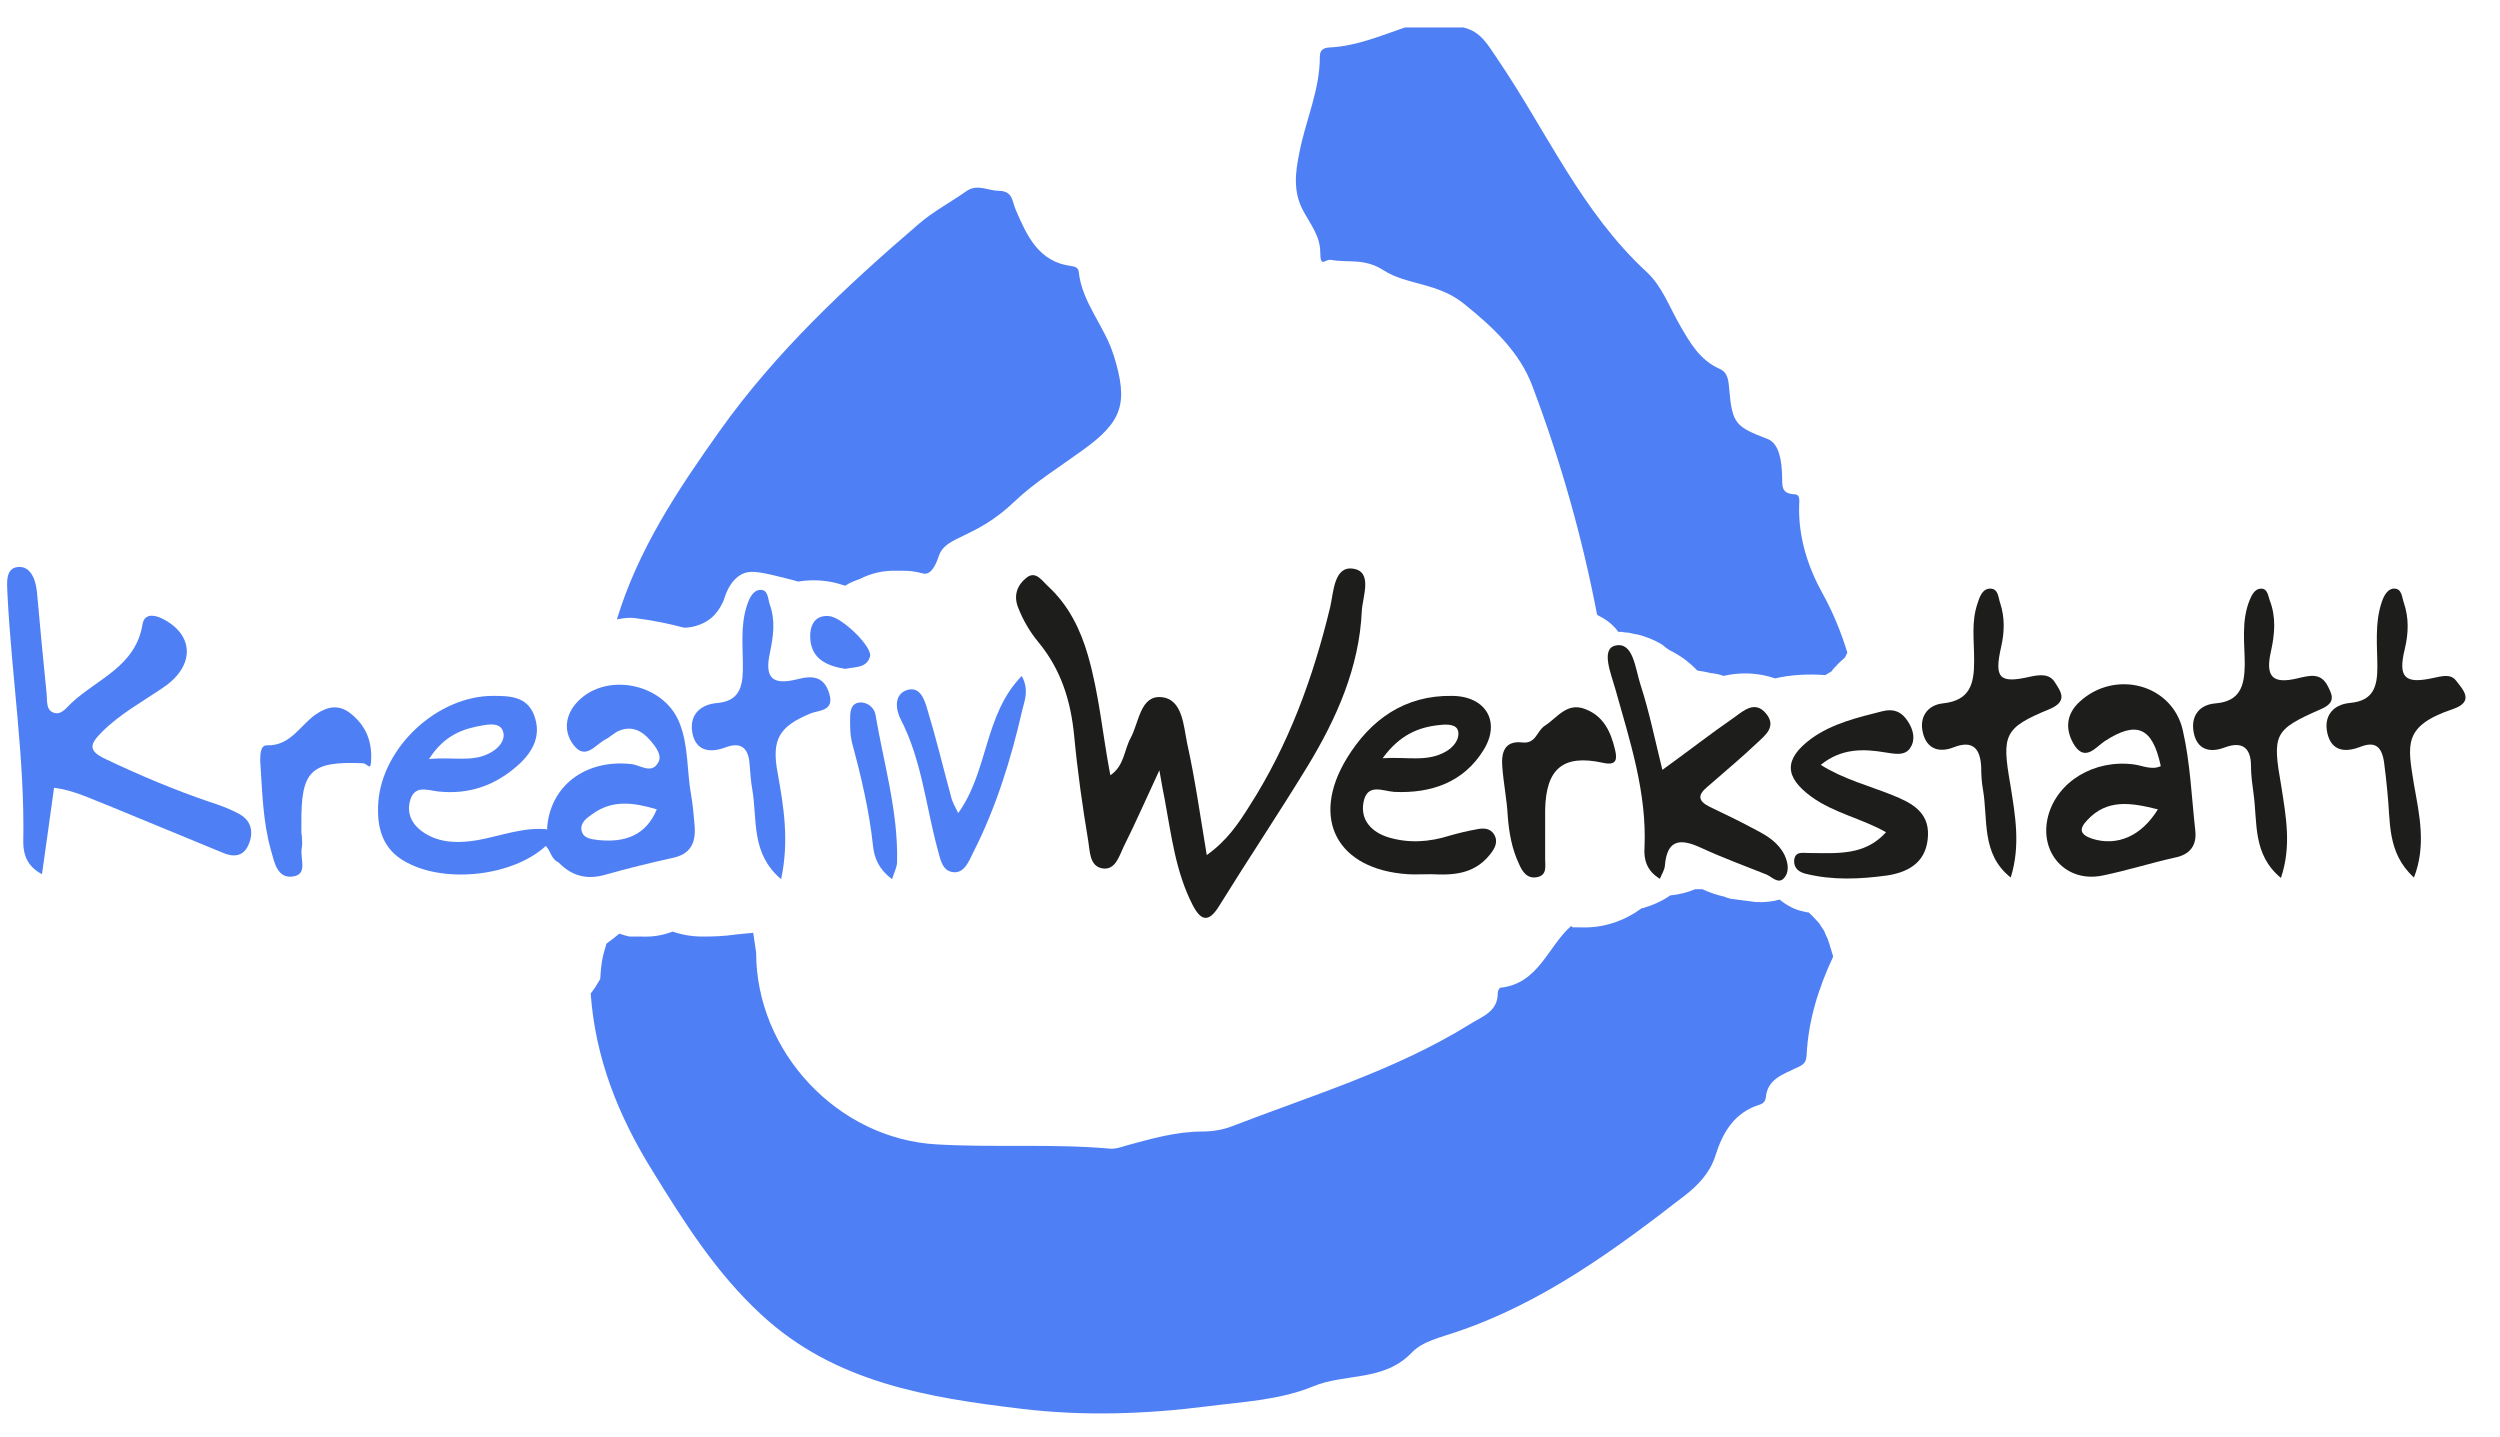 <?xml version="1.0" encoding="UTF-8"?>
<svg id="Ebene_1" data-name="Ebene 1" xmlns="http://www.w3.org/2000/svg" version="1.1" viewBox="0 0 601.4 345.7">
  <defs>
    <style>
      .cls-1, .cls-2, .cls-3 {
        stroke-width: 0px;
      }

      .cls-1, .cls-3 {
        fill: #4f7ff4;
      }

      .cls-2 {
        fill: #1d1e1c;
      }

      .cls-2, .cls-3 {
        fill-rule: evenodd;
      }
    </style>
  </defs>
  <path class="cls-2" d="M290.3,205.7c5-3.6,7.6-7.6,10.2-11.7,9.5-14.8,15.4-31,19.5-48,.8-3.5.9-9.9,5.5-9.2,4.8.7,2.3,6.7,2.1,10.1-.6,13.7-6.1,26-13.1,37.5-6.9,11.3-14.2,22.2-21.2,33.5-2.5,4.1-4.4,3.7-6.4-.2-4.1-8-5.1-16.7-6.7-25.3-.4-1.9-.7-3.7-1.3-7.1-3.3,7.1-5.8,12.8-8.6,18.4-1.1,2.3-2,5.7-5.1,5.2s-3-4.1-3.4-6.5c-1.4-8.4-2.6-16.9-3.4-25.4-.8-8.3-3.1-15.8-8.5-22.4-2.1-2.5-3.8-5.4-5-8.5s0-5.5,2-7.1c2.3-1.9,3.9.9,5.4,2.2,4.8,4.5,7.6,10.2,9.4,16.4,2.7,9.3,3.5,18.9,5.4,28.9,3.4-2.3,3.3-6.1,4.9-9,2-3.7,2.3-10.2,7.3-9.8,5.2.4,5.4,6.9,6.3,11.2,1.9,8.6,3.1,17.2,4.7,26.8Z"/>
  <path class="cls-3" d="M13,189.5c-.9,6.8-1.9,13.5-2.9,20.8-3.6-1.9-4.5-4.8-4.5-7.7.4-20-2.8-39.7-3.8-59.6-.1-2.6-.6-6.3,2.5-6.6,3-.3,4.3,2.9,4.6,6.1.7,8.1,1.5,16.2,2.3,24.2.2,1.8-.2,4,1.6,4.7,1.9.8,3.2-1.2,4.4-2.3,6.2-5.8,15.5-8.8,17.1-19,.4-2.3,2.5-2.4,4.7-1.3,7.7,3.8,8,11.3.4,16.5-5.1,3.5-10.5,6.4-14.9,10.8-2.9,2.9-3.4,4.5.9,6.5,8.2,3.9,16.5,7.4,25,10.3,2.5.8,5,1.7,7.3,3,3,1.7,3.3,4.7,2,7.5-1.2,2.6-3.5,2.9-6.2,1.7-9.1-3.8-18.3-7.5-27.4-11.3-4.2-1.6-8.3-3.7-13.1-4.3Z"/>
  <path class="cls-2" d="M399.9,185.2c6.1-4.4,11.6-8.7,17.4-12.7,2.2-1.6,4.9-4,7.5-.9,2.7,3.2-.2,5.3-2.2,7.2-3.8,3.6-7.9,7-11.9,10.5-2.4,2-2.2,3.4.6,4.8,3.8,1.8,7.5,3.6,11.2,5.6,2.7,1.4,5.3,3,6.8,6,.9,2,1.2,4.1-.2,5.6-1.3,1.4-2.8-.3-4.1-.9-5.3-2.1-10.7-4.1-15.9-6.5-5-2.3-8.1-1.9-8.6,4.4-.1,1-.7,1.9-1.2,3.1-3.2-1.9-3.9-4.7-3.7-7.5.6-13.2-3.5-25.6-7-38.1-1-3.6-3.6-9.7,0-10.5,4.3-1,4.8,5.6,6,9.3,2.1,6.4,3.5,13.3,5.3,20.6Z"/>
  <path class="cls-2" d="M438,184c5.6,3.5,11.6,5,17.3,7.3,4.5,1.8,8.7,4,8.5,9.6-.2,6-4,8.8-9.8,9.7-6.6.9-13.1,1.2-19.6-.4-1.6-.4-2.9-1.3-2.8-3.2.2-2.3,2.1-1.8,3.5-1.8,6.6,0,13.4.8,18.6-5-5.8-3.3-12.5-4.6-17.9-8.5-6.6-4.8-6.7-9.1-.1-14,5.1-3.7,11.2-5.1,17.1-6.6,2.7-.7,4.7.1,6.2,2.5,1.3,2,1.8,4.3.6,6.2-1.3,2.2-4,1.5-6.1,1.2-5.3-.9-10.6-1-15.5,3Z"/>
  <path class="cls-2" d="M580.7,211.1c-6.6-6-5.6-13.6-6.4-20.7-.2-2.4-.5-4.7-.8-7.1-.6-3.9-2.3-5-5.8-3.6-3.7,1.4-6.8.9-7.8-3.2-1-4.1,1.2-7,5.4-7.4,5.7-.5,6.6-4,6.6-8.7s-.7-10.6,1.1-15.7c.5-1.5,1.5-3.2,3-3.1,1.8,0,1.8,2.1,2.3,3.5,1.2,3.6,1.1,7.2.2,11-1.7,6.9,0,8.5,6.8,7,2-.4,4.2-1.1,5.5.6,1.8,2.3,4.5,5.1-.8,6.9-12.1,4.1-10.8,8.6-9.3,18.1,1.3,7.3,3,14.7,0,22.4Z"/>
  <path class="cls-3" d="M187.9,211.5c-7.3-6.2-5.7-14.3-6.9-21.4-.4-2.1-.5-4.3-.7-6.5-.3-3.7-2.1-5.2-5.8-3.8-4,1.5-7.3.7-8-3.8-.6-4.2,2.1-6.6,6.2-6.9,5-.5,5.9-3.7,6-7.8.1-5.3-.7-10.6,1-15.7.6-1.8,1.5-3.7,3.3-3.7s1.7,2.1,2.2,3.6c1.4,3.9.8,7.7,0,11.6-1.3,6,.6,7.8,6.6,6.3,3.8-1,6.5-.6,7.7,3.5,1.3,4.3-2.7,3.9-4.7,4.8-7.3,3.1-9.3,6.1-7.7,14.4,1.4,7.9,2.8,16.1.8,25.4Z"/>
  <path class="cls-2" d="M483.7,211.1c-7.2-5.7-5.4-14-6.7-21.3-.3-1.7-.4-3.5-.4-5.2-.2-4.4-1.9-6.7-6.7-4.8-3.6,1.4-6.4.2-7.3-3.4-1-3.8,1-6.8,4.8-7.2,6.6-.7,7.5-4.8,7.5-10.2s-.7-9.3.8-13.8c.5-1.6,1.2-3.7,3.2-3.6,1.9.1,1.8,2.3,2.3,3.6,1.1,3.4,1,6.9.2,10.4-1.7,7.5-.5,8.9,6.9,7.2,2.3-.5,4.7-.8,6,1.3,1.4,2.2,3.3,4.6-1.3,6.5-10.9,4.5-11.5,6.1-9.4,18.1,1.2,7.5,2.5,14.7.1,22.4Z"/>
  <path class="cls-2" d="M548.7,211.2c-6.9-5.7-5.6-13.4-6.6-20.4-.3-2.2-.6-4.3-.6-6.5,0-4.3-2-6.1-6.3-4.5-3.9,1.5-6.8.3-7.5-3.7-.7-3.8,1.3-6.6,5.3-6.9,5.9-.5,6.9-4.2,7-9.2,0-5.2-.9-10.6,1.2-15.7.5-1.2,1.2-2.6,2.6-2.7,1.7-.1,1.8,1.7,2.2,2.8,1.6,4.1,1.2,8.2.3,12.3-1.4,6.1.4,7.9,6.3,6.5,3-.7,5.7-1.5,7.4,1.9,1.2,2.3,1.8,4-1.7,5.5-11.4,5-11.7,6-9.5,18.6,1.1,7.2,2.5,14.3-.1,22Z"/>
  <path class="cls-3" d="M230.5,195.6c7.3-10.1,6.2-23.7,15.3-33,1.8,3.4.7,5.8.1,8.3-2.7,11.8-6.3,23.4-11.8,34.2-1,2-2.1,5.1-4.9,4.7-2.7-.4-3-3.3-3.7-5.7-2.8-10.4-3.8-21.3-8.8-31-1.2-2.3-1.7-5.8,1.2-7,3.4-1.3,4.5,2.2,5.2,4.6,2.1,6.9,3.8,14,5.7,21,.3,1.3,1,2.4,1.7,3.9Z"/>
  <path class="cls-2" d="M371.7,200.1v6.6c0,1.7.5,3.8-1.9,4.3s-3.6-1.3-4.4-3.2c-1.7-3.6-2.4-7.5-2.7-11.5-.2-3.9-1-7.8-1.3-11.7-.3-3.4.4-6.5,4.8-6,3.3.4,3.5-2.8,5.4-4,3-1.9,5.3-5.8,9.8-4,4.4,1.7,6.1,5.5,7.1,9.7.5,2.1.6,4-2.9,3.2-9.6-2.1-13.7,1.4-13.9,11.3v5.3Z"/>
  <path class="cls-3" d="M72.6,200.7c0,1.1.2,2.2,0,3.3-.5,2.4,1.5,6.2-1.9,6.8-4,.8-4.7-3.4-5.5-6.2-2-7-2.1-14.3-2.6-21.5,0-1.6,0-3.9,1.7-3.8,5.6.1,7.9-4.8,11.6-7.4,2.9-2,5.6-2.5,8.4-.3,3.3,2.6,5,6,5,10.3s-.7,1.7-2.1,1.7c-12.5-.5-14.8,1.8-14.7,14.5,0,.8,0,1.7,0,2.6Z"/>
  <path class="cls-3" d="M214.6,211.5c-3.1-2.3-4.3-5-4.6-8.1-.9-8.5-2.9-16.8-5.1-25-.4-1.7-.4-3.5-.4-5.2s0-3.9,2.2-4.2c1.9-.2,3.6,1.2,3.9,2.9,2,11.8,5.5,23.4,5.2,35.5,0,1.2-.7,2.4-1.2,4.1Z"/>
  <path class="cls-3" d="M203.3,160.9c-4.4-.7-8.2-2.4-8.4-7.5-.1-2.5.8-5.5,4.5-5.2,3.1.2,10.5,7.4,9.9,9.7-.8,2.9-3.7,2.5-6,3Z"/>
  <path class="cls-2" d="M528.1,199.8c-.9-8.1-1.2-16.2-3-24.1-2.5-11.1-16.2-14.7-24.7-7-3.6,3.2-3.6,7.1-1.3,10.7,2.6,3.8,5.1.3,7.2-1.1,7.7-5,11.5-3.4,13.5,6-2.2,1-4.3-.1-6.4-.4-9.6-1.3-18.5,4.1-20.7,12.4-2.3,8.8,4.3,16.2,13.2,14.3,5.8-1.2,11.5-3,17.3-4.3,3.6-.7,5.3-2.9,4.9-6.5ZM503.4,201.8c-3-1-3.4-2.3-1.3-4.5,4.8-5.2,10.6-4.2,17-2.6-4,6.5-9.8,8.9-15.7,7.1Z"/>
  <path class="cls-3" d="M167.1,198.7c-.2-2.4-.4-4.8-.8-7.2-1.1-5.8-.6-11.9-2.8-17.5-3.8-9.9-18.4-12.6-25.1-4.6-2.7,3.3-2.7,7.2-.1,10.2,2.7,3.1,5-.5,7.3-1.7,1.2-.6,2.1-1.6,3.3-2.1,3.1-1.3,5.6,0,7.6,2.4,1.3,1.5,2.9,3.6,1.8,5.3-1.6,2.8-4.3.5-6.5.3-11.1-1.2-19.6,5.4-20.2,15.6,2.6,2.1,1.3,5.5,2.8,8.1,3.2,3.3,6.9,4.2,11.3,2.9,5.3-1.5,10.6-2.8,16-4,4.5-.9,5.7-3.7,5.4-7.7ZM144.1,202.1c-1.6-.2-3.8-.3-4.2-2.3s1.5-3.2,2.8-4.1c4.8-3.4,9.9-2.6,15.3-1-2.6,6.3-7.7,8-13.9,7.4Z"/>
  <path class="cls-3" d="M131.7,199.5c-5.8-.6-11.2,1.6-16.8,2.6-4.1.7-8.5.8-12.3-1.4-3.1-1.8-5-4.6-3.9-8.3,1.1-3.6,4.2-2.3,6.7-2,7.5.8,13.9-1.5,19.4-6.5,3.4-3.1,5.5-7,3.7-11.8-1.7-4.6-5.9-4.7-9.9-4.7-13.4,0-26.6,12.3-27.6,25.6-.4,6,.9,11.4,6.9,14.5,9.5,5.1,25.6,3.2,33.4-4,1.2,1.2,1.3,3.3,3.2,4,.3-3.1,3.6-7.3-2.8-8ZM116.1,174.5c1.8-.3,4.5-.7,5,1.8.4,1.9-1.2,3.7-3,4.7-4.3,2.5-9,1-14.9,1.6,3.7-5.8,8.2-7.3,12.9-8.1Z"/>
  <path class="cls-2" d="M359.4,200.7c-1-1.6-2.7-1.5-4.2-1.2-2.2.4-4.3.9-6.4,1.5-5,1.6-10,1.9-14.9.4-3.8-1.2-6.7-4-5.9-8.4.9-4.7,4.6-2.7,7.4-2.5,8.9.4,16.7-2.3,21.5-10.1,4.2-6.8.5-12.9-7.5-13-11.5-.2-19.7,5.7-25.4,15-8.9,14.6-2.3,26.8,14.7,27.9,1.5.1,3.1,0,5.7,0,4.5.2,10,.3,14-4.7,1.2-1.5,2.1-3.1,1-4.9ZM346.4,174.4c1.8-.2,4.2-.2,4.4,1.7.3,1.8-1.2,3.7-3,4.7-4.5,2.6-9.3,1.2-15.2,1.6,4.1-5.6,8.6-7.5,13.8-8Z"/>
  <path class="cls-1" d="M440.2,227.5c0-.2-.4-1.1-.6-1.8-.3-.5-.7-1.6-.8-1.8-.3-.5-.8-1.1-1.1-1.7-.8-.9-1.7-1.9-2.6-2.7h0c-.4,0-.7-.1-1.1-.2-2.2-.4-4.2-1.5-5.9-2.9-1.7.5-3.6.7-5.5.6h-.2c-2-.3-4.1-.5-6.1-.8-.1,0-.2,0-.3-.1-.2-.1-.5-.1-.7-.2-.2-.1-.3-.1-.5-.2-1.8-.4-3.6-1-5.3-1.8h-1.7c-1.9.8-3.9,1.3-6,1.5-2,1.4-4.3,2.4-6.7,3.1h-.2c-3.9,2.9-8.7,4.6-13.6,4.6s-2.3-.1-3.4-.3c-5.6,5-7.8,13.8-16.9,14.8-.3,0-.7.8-.7,1.2.1,4.7-4,5.8-6.9,7.7-17.8,11-37.8,17-57.2,24.5-2.1.8-4.6,1.2-6.9,1.2-6.3,0-12.2,1.7-18.1,3.3-1.4.4-2.9,1-4.4.8-13.8-1.2-27.6-.2-41.4-1-24-1.3-43.5-22.4-43.5-46.1l-.7-4.8c-1.4.1-2.8.3-4.2.4-2.6.4-5.3.5-7.9.5s-5-.4-7.3-1.2c-2.3.9-4.7,1.3-7.3,1.2h-3.1c-.8-.2-1.6-.4-2.4-.7-1,.8-2,1.6-3.1,2.4-.3.9-.5,1.8-.8,2.8-.5,2.1-.6,4-.7,5.7-.7,1.2-1.4,2.4-2.3,3.5,1.1,15.5,6.6,29.3,14.7,42.4,7.7,12.5,15.5,24.9,26.4,34.9,17.6,16.3,40,19.9,62.5,22.6,14.9,1.8,29.9,1.3,44.8-.6,8.6-1.1,17.4-1.5,25.4-4.8,7.7-3.2,17-1.1,23.7-8.1,2.5-2.7,7-3.7,10.8-5,20.7-7,38-19.7,54.9-32.8,3.1-2.4,6-5.4,7.3-9.4,1.8-5.8,4.6-10.6,10.8-12.5.9-.3,1.3-.9,1.4-1.8.4-4.2,4-5.4,6.9-6.8,1.7-.8,2.8-1.1,2.9-3.2.4-8.5,2.9-16.3,6.4-23.8-.2-.7-.5-1.7-.8-2.6Z"/>
  <path class="cls-1" d="M267.9,85.5c-2.1-7-7.6-12.6-8.4-20.1-.1-1-.9-1.3-1.8-1.4-7.9-1-10.7-7.4-13.3-13.4-1-2.3-.7-4.6-4.1-4.7-2.6,0-5.1-1.7-7.7,0-3.8,2.7-8,4.9-11.5,7.9-17.6,15.1-34.5,30.9-48,49.9-10.1,14.2-19.6,28.5-24.7,45.3,1.5-.3,3.1-.5,4.4-.3,4.1.5,8,1.3,11.8,2.3h0c.9,0,4.3-.2,7-2.8,1.4-1.4,2.1-2.9,2.5-3.8,1.5-5.1,4.1-6.2,4.9-6.5,2-.8,4.8-.1,10.4,1.3,1.1.3,2,.5,2.6.7,1.2-.2,2.5-.3,3.8-.3,2.7,0,5.2.5,7.5,1.3,1.1-.7,2.3-1.2,3.5-1.6,2.7-1.4,5.7-2.1,8.9-2h1.5c.6,0,1.6,0,2.7.2,1.6.2,2.1.6,2.8.5,1.9-.2,2.9-3.6,3.2-4.4,1.7-4.8,8.7-3.9,18.2-13,4.7-4.5,10.7-8.2,16.2-12.2,9.8-7,11.2-11.4,7.6-23Z"/>
  <path class="cls-1" d="M439.1,162.4c.5-.3,1-.6,1.5-.9.3-.5.7-.9,1.1-1.3.6-.7,1.4-1.4,2.1-2,.2-.4.4-.8.6-1.2-1.5-4.9-3.4-9.6-6-14.3-3.5-6.3-5.8-13.5-5.6-21,0-1.1.4-2.8-1.2-2.8-3.3-.2-2.8-2.2-2.9-4.5-.1-3.3-.6-7.7-3.5-8.8-7.5-2.9-8.5-3.5-9.2-11.8-.2-2-.2-4.2-2.4-5.1-4.7-2.1-7.1-6.3-9.5-10.5-2.5-4.3-4.2-9.2-7.9-12.7-15.7-14.4-24.2-34-35.9-51.2-2.4-3.5-4-6.7-8.3-7.7h-14c-5.9,2-11.7,4.5-18,4.8-1.6.1-2.5.5-2.5,2.3,0,8-3.4,15.2-4.9,22.9-1,4.8-1.6,9.5.9,14.1,1.7,3.2,4.1,6.1,4.1,10s1.2,1.6,2.5,1.8c4.2.8,8-.5,12.7,2.5,5.5,3.6,13,2.9,19.4,8.1,7.1,5.7,13.4,11.7,16.4,19.7,6.8,18,12,36.3,15.6,55.1.3.2.6.3.9.5,1.7.9,3.1,2.1,4.2,3.6h.7c.2,0,.4,0,.6.1.4,0,.7.1,1.1.1s.4.1.5.1c.5.1.9.2,1.4.3h.2c2.1.5,4.1,1.3,6.1,2.5l.7.6c.3.2.7.5,1,.7,2.5,1.2,4.8,2.9,6.7,4.9,1,.2,2.1.3,3.1.6,1.1.1,2.2.3,3.2.7,1.7-.4,3.4-.6,5.1-.6,2.6,0,5,.4,7.3,1.2,3.8-.9,8-1.1,12.1-.8Z"/>
</svg>